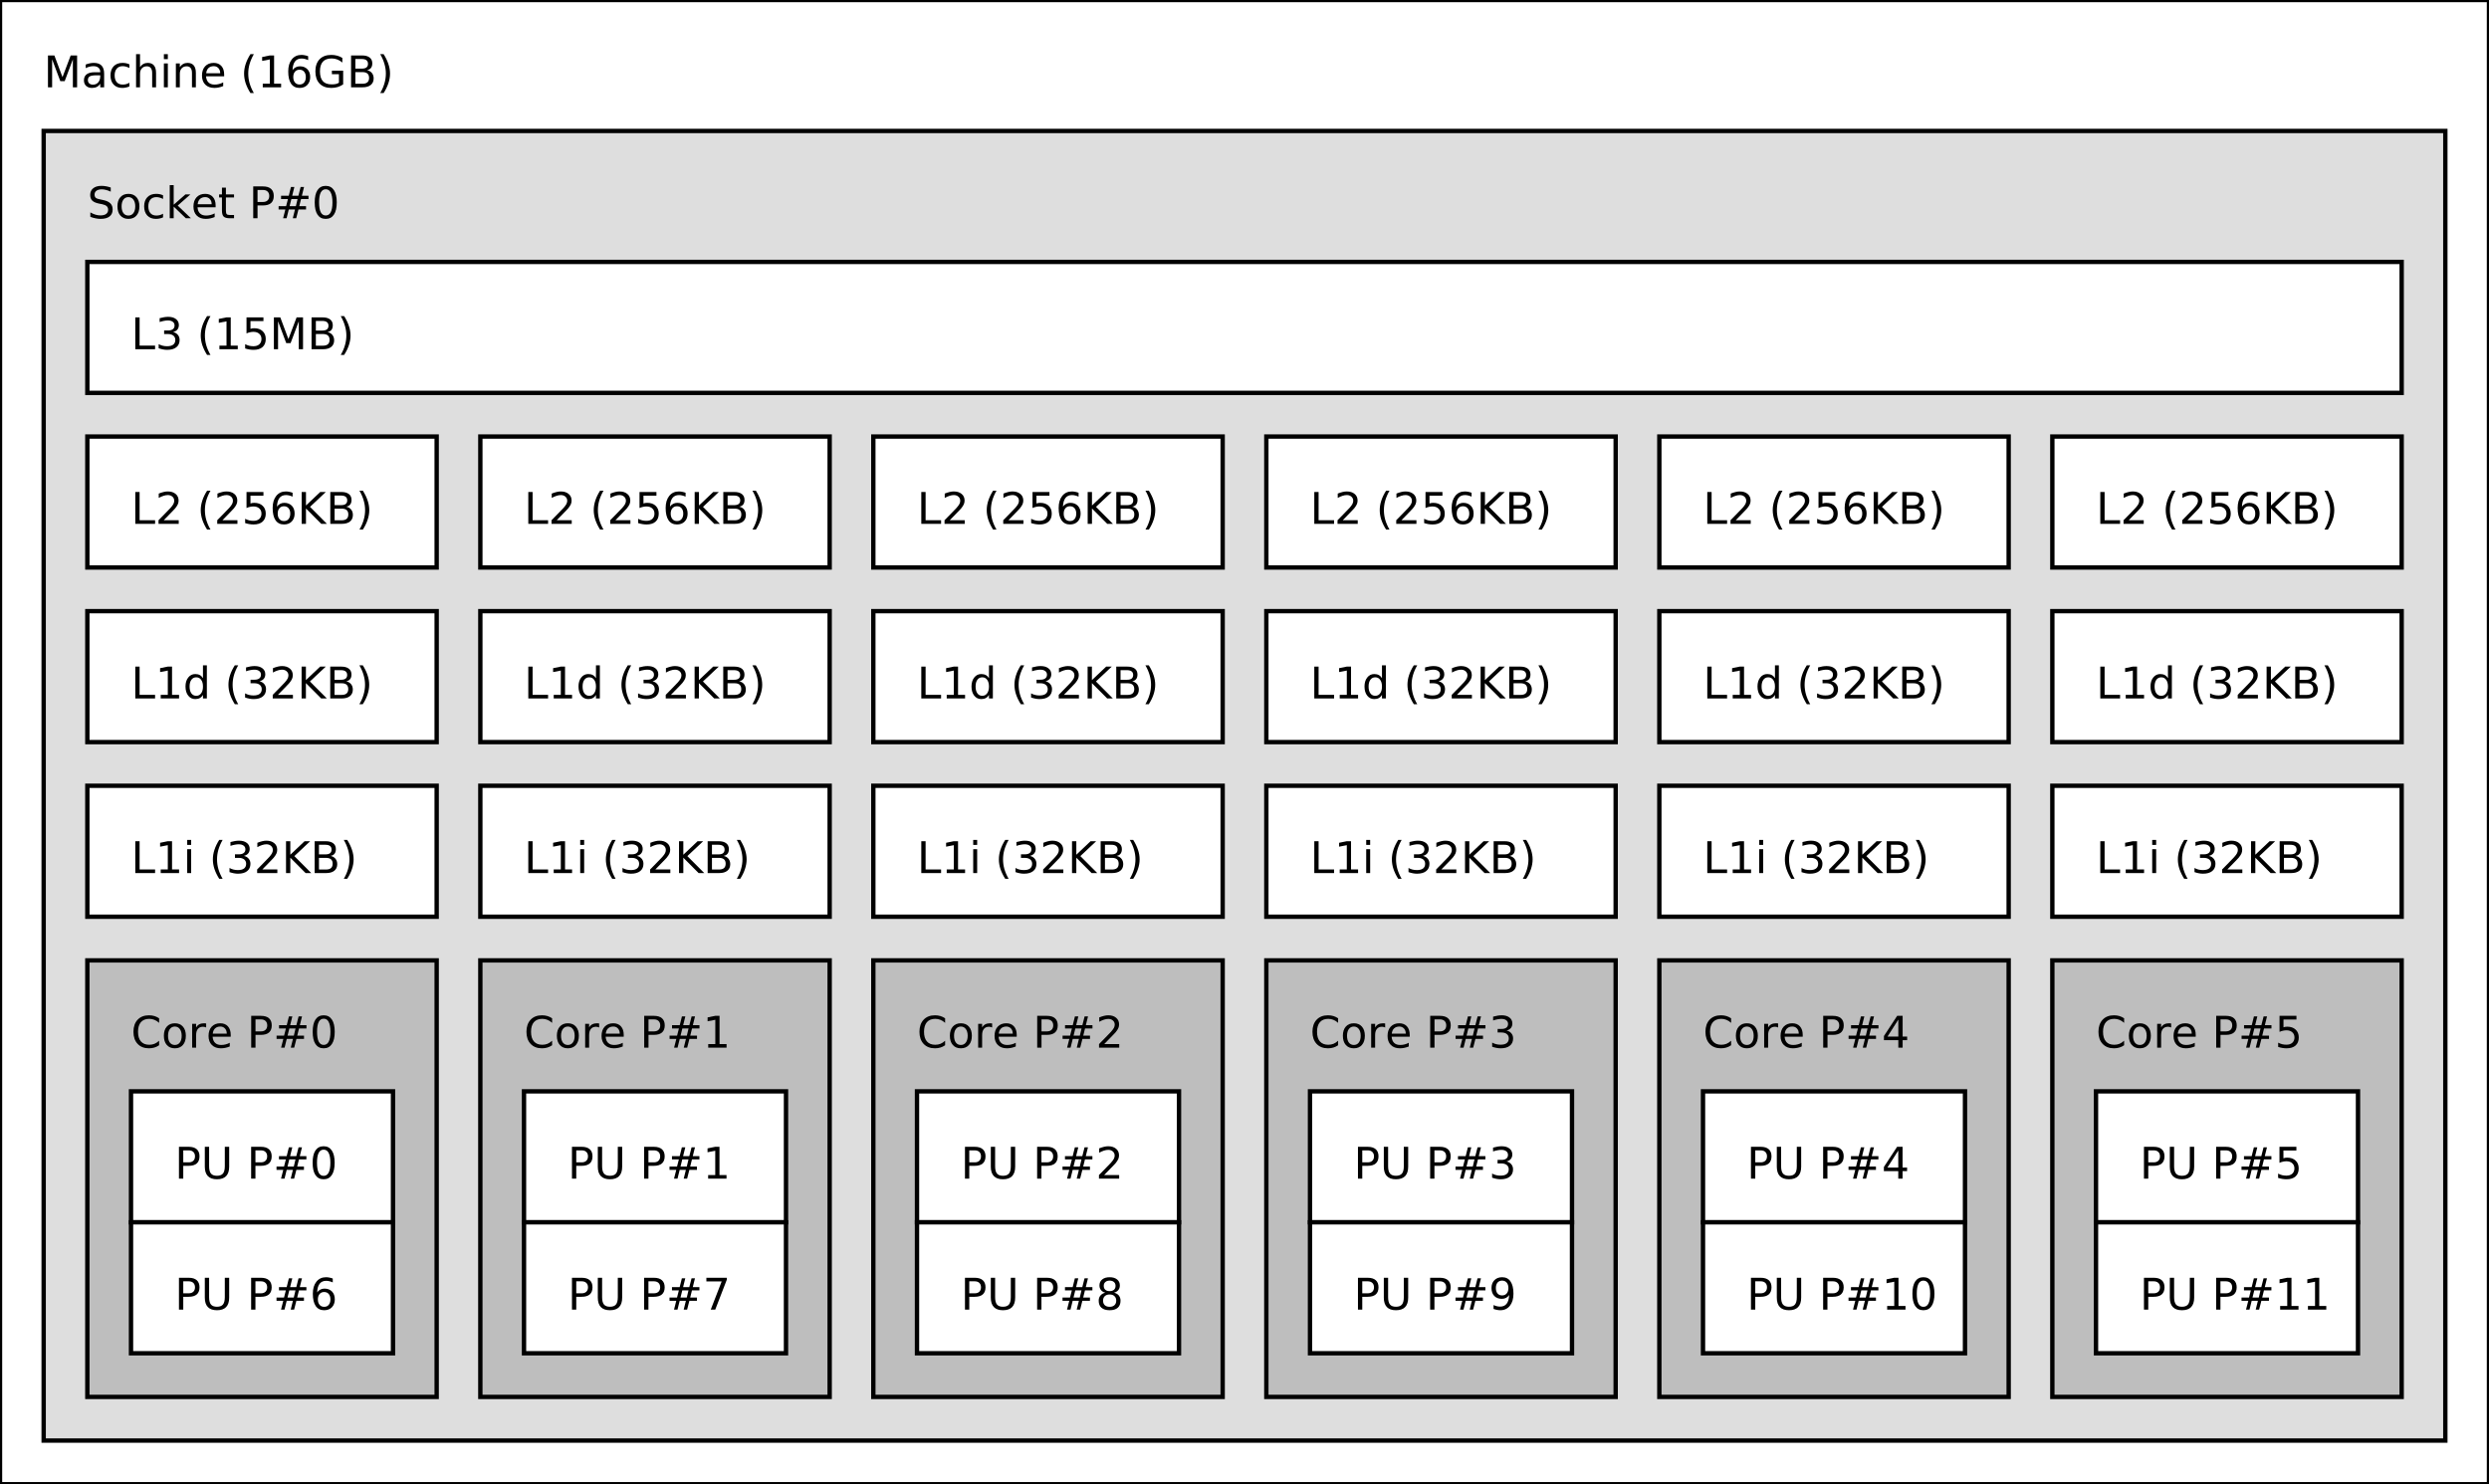 <?xml version="1.0" encoding="UTF-8"?>
<svg xmlns="http://www.w3.org/2000/svg" xmlns:xlink="http://www.w3.org/1999/xlink" width="570pt" height="340pt" viewBox="0 0 570 340" version="1.1">
<defs>
<g>
<symbol overflow="visible" id="glyph0-0">
<path style="stroke:none;" d="M 0.5 1.766 L 0.5 -7.047 L 5.5 -7.047 L 5.5 1.766 Z M 1.062 1.219 L 4.938 1.219 L 4.938 -6.484 L 1.062 -6.484 Z M 1.062 1.219 "/>
</symbol>
<symbol overflow="visible" id="glyph0-1">
<path style="stroke:none;" d="M 0.984 -7.297 L 2.453 -7.297 L 4.312 -2.328 L 6.188 -7.297 L 7.656 -7.297 L 7.656 0 L 6.688 0 L 6.688 -6.406 L 4.812 -1.406 L 3.812 -1.406 L 1.938 -6.406 L 1.938 0 L 0.984 0 Z M 0.984 -7.297 "/>
</symbol>
<symbol overflow="visible" id="glyph0-2">
<path style="stroke:none;" d="M 3.422 -2.75 C 2.703 -2.75 2.203 -2.664 1.922 -2.5 C 1.641 -2.332 1.5 -2.051 1.5 -1.656 C 1.5 -1.332 1.602 -1.078 1.812 -0.891 C 2.02 -0.703 2.305 -0.609 2.672 -0.609 C 3.172 -0.609 3.57 -0.785 3.875 -1.141 C 4.176 -1.492 4.328 -1.961 4.328 -2.547 L 4.328 -2.75 Z M 5.219 -3.125 L 5.219 0 L 4.328 0 L 4.328 -0.828 C 4.117 -0.492 3.859 -0.25 3.547 -0.094 C 3.242 0.062 2.875 0.141 2.438 0.141 C 1.875 0.141 1.426 -0.016 1.094 -0.328 C 0.758 -0.641 0.594 -1.062 0.594 -1.594 C 0.594 -2.207 0.801 -2.672 1.219 -2.984 C 1.633 -3.297 2.25 -3.453 3.062 -3.453 L 4.328 -3.453 L 4.328 -3.547 C 4.328 -3.953 4.188 -4.27 3.906 -4.5 C 3.633 -4.727 3.254 -4.844 2.766 -4.844 C 2.453 -4.844 2.145 -4.801 1.844 -4.719 C 1.551 -4.645 1.27 -4.535 1 -4.391 L 1 -5.219 C 1.332 -5.344 1.648 -5.438 1.953 -5.5 C 2.266 -5.562 2.566 -5.594 2.859 -5.594 C 3.648 -5.594 4.238 -5.391 4.625 -4.984 C 5.02 -4.578 5.219 -3.957 5.219 -3.125 Z M 5.219 -3.125 "/>
</symbol>
<symbol overflow="visible" id="glyph0-3">
<path style="stroke:none;" d="M 4.875 -5.266 L 4.875 -4.422 C 4.625 -4.555 4.367 -4.66 4.109 -4.734 C 3.859 -4.805 3.602 -4.844 3.344 -4.844 C 2.758 -4.844 2.305 -4.656 1.984 -4.281 C 1.66 -3.914 1.5 -3.398 1.5 -2.734 C 1.5 -2.066 1.66 -1.547 1.984 -1.172 C 2.305 -0.805 2.758 -0.625 3.344 -0.625 C 3.602 -0.625 3.859 -0.656 4.109 -0.719 C 4.367 -0.789 4.625 -0.898 4.875 -1.047 L 4.875 -0.203 C 4.625 -0.086 4.363 -0.004 4.094 0.047 C 3.832 0.109 3.551 0.141 3.25 0.141 C 2.414 0.141 1.754 -0.113 1.266 -0.625 C 0.785 -1.145 0.547 -1.848 0.547 -2.734 C 0.547 -3.617 0.789 -4.316 1.281 -4.828 C 1.77 -5.336 2.441 -5.594 3.297 -5.594 C 3.578 -5.594 3.848 -5.566 4.109 -5.516 C 4.367 -5.461 4.625 -5.379 4.875 -5.266 Z M 4.875 -5.266 "/>
</symbol>
<symbol overflow="visible" id="glyph0-4">
<path style="stroke:none;" d="M 5.484 -3.297 L 5.484 0 L 4.594 0 L 4.594 -3.266 C 4.594 -3.785 4.488 -4.172 4.281 -4.422 C 4.082 -4.68 3.781 -4.812 3.375 -4.812 C 2.895 -4.812 2.516 -4.656 2.234 -4.344 C 1.953 -4.039 1.812 -3.625 1.812 -3.094 L 1.812 0 L 0.906 0 L 0.906 -7.594 L 1.812 -7.594 L 1.812 -4.625 C 2.031 -4.945 2.285 -5.188 2.578 -5.344 C 2.867 -5.508 3.203 -5.594 3.578 -5.594 C 4.203 -5.594 4.676 -5.398 5 -5.016 C 5.32 -4.629 5.484 -4.055 5.484 -3.297 Z M 5.484 -3.297 "/>
</symbol>
<symbol overflow="visible" id="glyph0-5">
<path style="stroke:none;" d="M 0.938 -5.469 L 1.844 -5.469 L 1.844 0 L 0.938 0 Z M 0.938 -7.594 L 1.844 -7.594 L 1.844 -6.453 L 0.938 -6.453 Z M 0.938 -7.594 "/>
</symbol>
<symbol overflow="visible" id="glyph0-6">
<path style="stroke:none;" d="M 5.484 -3.297 L 5.484 0 L 4.594 0 L 4.594 -3.266 C 4.594 -3.785 4.488 -4.172 4.281 -4.422 C 4.082 -4.68 3.781 -4.812 3.375 -4.812 C 2.895 -4.812 2.516 -4.656 2.234 -4.344 C 1.953 -4.039 1.812 -3.625 1.812 -3.094 L 1.812 0 L 0.906 0 L 0.906 -5.469 L 1.812 -5.469 L 1.812 -4.625 C 2.031 -4.945 2.285 -5.188 2.578 -5.344 C 2.867 -5.508 3.203 -5.594 3.578 -5.594 C 4.203 -5.594 4.676 -5.398 5 -5.016 C 5.32 -4.629 5.484 -4.055 5.484 -3.297 Z M 5.484 -3.297 "/>
</symbol>
<symbol overflow="visible" id="glyph0-7">
<path style="stroke:none;" d="M 5.625 -2.953 L 5.625 -2.516 L 1.484 -2.516 C 1.523 -1.898 1.711 -1.43 2.047 -1.109 C 2.379 -0.785 2.844 -0.625 3.438 -0.625 C 3.781 -0.625 4.113 -0.664 4.438 -0.75 C 4.77 -0.832 5.094 -0.957 5.406 -1.125 L 5.406 -0.281 C 5.082 -0.145 4.75 -0.039 4.406 0.031 C 4.07 0.102 3.734 0.141 3.391 0.141 C 2.516 0.141 1.82 -0.109 1.312 -0.609 C 0.801 -1.117 0.547 -1.812 0.547 -2.688 C 0.547 -3.582 0.785 -4.289 1.266 -4.812 C 1.754 -5.332 2.41 -5.594 3.234 -5.594 C 3.973 -5.594 4.555 -5.359 4.984 -4.891 C 5.41 -4.422 5.625 -3.773 5.625 -2.953 Z M 4.719 -3.219 C 4.719 -3.707 4.582 -4.098 4.312 -4.391 C 4.039 -4.691 3.688 -4.844 3.25 -4.844 C 2.738 -4.844 2.332 -4.695 2.031 -4.406 C 1.738 -4.125 1.566 -3.727 1.516 -3.219 Z M 4.719 -3.219 "/>
</symbol>
<symbol overflow="visible" id="glyph0-8">
<path style="stroke:none;" d=""/>
</symbol>
<symbol overflow="visible" id="glyph0-9">
<path style="stroke:none;" d="M 3.094 -7.594 C 2.664 -6.844 2.344 -6.098 2.125 -5.359 C 1.914 -4.629 1.812 -3.891 1.812 -3.141 C 1.812 -2.391 1.914 -1.645 2.125 -0.906 C 2.344 -0.164 2.664 0.57 3.094 1.312 L 2.312 1.312 C 1.832 0.551 1.469 -0.195 1.219 -0.938 C 0.977 -1.676 0.859 -2.41 0.859 -3.141 C 0.859 -3.867 0.977 -4.598 1.219 -5.328 C 1.457 -6.066 1.82 -6.82 2.312 -7.594 Z M 3.094 -7.594 "/>
</symbol>
<symbol overflow="visible" id="glyph0-10">
<path style="stroke:none;" d="M 1.234 -0.828 L 2.859 -0.828 L 2.859 -6.391 L 1.094 -6.047 L 1.094 -6.938 L 2.844 -7.297 L 3.828 -7.297 L 3.828 -0.828 L 5.438 -0.828 L 5.438 0 L 1.234 0 Z M 1.234 -0.828 "/>
</symbol>
<symbol overflow="visible" id="glyph0-11">
<path style="stroke:none;" d="M 3.297 -4.031 C 2.859 -4.031 2.508 -3.879 2.25 -3.578 C 1.988 -3.273 1.859 -2.863 1.859 -2.344 C 1.859 -1.812 1.988 -1.395 2.25 -1.094 C 2.508 -0.789 2.859 -0.641 3.297 -0.641 C 3.742 -0.641 4.094 -0.789 4.344 -1.094 C 4.602 -1.395 4.734 -1.812 4.734 -2.344 C 4.734 -2.863 4.602 -3.273 4.344 -3.578 C 4.094 -3.879 3.742 -4.031 3.297 -4.031 Z M 5.266 -7.125 L 5.266 -6.234 C 5.016 -6.348 4.758 -6.438 4.5 -6.5 C 4.25 -6.562 4.004 -6.594 3.766 -6.594 C 3.109 -6.594 2.609 -6.375 2.266 -5.938 C 1.922 -5.5 1.727 -4.832 1.688 -3.938 C 1.875 -4.219 2.113 -4.43 2.406 -4.578 C 2.695 -4.734 3.016 -4.812 3.359 -4.812 C 4.086 -4.812 4.664 -4.586 5.094 -4.141 C 5.52 -3.703 5.734 -3.102 5.734 -2.344 C 5.734 -1.594 5.508 -0.988 5.062 -0.531 C 4.625 -0.082 4.035 0.141 3.297 0.141 C 2.453 0.141 1.805 -0.18 1.359 -0.828 C 0.922 -1.473 0.703 -2.41 0.703 -3.641 C 0.703 -4.785 0.973 -5.703 1.516 -6.391 C 2.066 -7.078 2.801 -7.422 3.719 -7.422 C 3.969 -7.422 4.219 -7.395 4.469 -7.344 C 4.719 -7.301 4.984 -7.227 5.266 -7.125 Z M 5.266 -7.125 "/>
</symbol>
<symbol overflow="visible" id="glyph0-12">
<path style="stroke:none;" d="M 5.953 -1.047 L 5.953 -3 L 4.344 -3 L 4.344 -3.812 L 6.922 -3.812 L 6.922 -0.672 C 6.547 -0.41 6.129 -0.207 5.672 -0.062 C 5.211 0.07 4.723 0.141 4.203 0.141 C 3.055 0.141 2.16 -0.191 1.516 -0.859 C 0.879 -1.523 0.562 -2.453 0.562 -3.641 C 0.562 -4.828 0.879 -5.754 1.516 -6.422 C 2.16 -7.086 3.055 -7.422 4.203 -7.422 C 4.672 -7.422 5.117 -7.363 5.547 -7.25 C 5.984 -7.133 6.379 -6.961 6.734 -6.734 L 6.734 -5.672 C 6.367 -5.984 5.984 -6.219 5.578 -6.375 C 5.172 -6.531 4.738 -6.609 4.281 -6.609 C 3.383 -6.609 2.711 -6.359 2.266 -5.859 C 1.828 -5.367 1.609 -4.629 1.609 -3.641 C 1.609 -2.648 1.828 -1.906 2.266 -1.406 C 2.711 -0.914 3.383 -0.672 4.281 -0.672 C 4.633 -0.672 4.945 -0.695 5.219 -0.75 C 5.488 -0.812 5.734 -0.91 5.953 -1.047 Z M 5.953 -1.047 "/>
</symbol>
<symbol overflow="visible" id="glyph0-13">
<path style="stroke:none;" d="M 1.969 -3.484 L 1.969 -0.812 L 3.547 -0.812 C 4.078 -0.812 4.469 -0.922 4.719 -1.141 C 4.977 -1.359 5.109 -1.695 5.109 -2.156 C 5.109 -2.602 4.977 -2.938 4.719 -3.156 C 4.469 -3.375 4.078 -3.484 3.547 -3.484 Z M 1.969 -6.484 L 1.969 -4.281 L 3.422 -4.281 C 3.91 -4.281 4.27 -4.367 4.5 -4.547 C 4.738 -4.734 4.859 -5.008 4.859 -5.375 C 4.859 -5.75 4.738 -6.023 4.5 -6.203 C 4.27 -6.391 3.91 -6.484 3.422 -6.484 Z M 0.984 -7.297 L 3.5 -7.297 C 4.25 -7.297 4.828 -7.141 5.234 -6.828 C 5.641 -6.516 5.844 -6.066 5.844 -5.484 C 5.844 -5.035 5.738 -4.68 5.531 -4.422 C 5.32 -4.16 5.02 -4 4.625 -3.938 C 5.102 -3.832 5.477 -3.613 5.75 -3.281 C 6.02 -2.945 6.156 -2.535 6.156 -2.047 C 6.156 -1.391 5.93 -0.883 5.484 -0.531 C 5.047 -0.176 4.414 0 3.594 0 L 0.984 0 Z M 0.984 -7.297 "/>
</symbol>
<symbol overflow="visible" id="glyph0-14">
<path style="stroke:none;" d="M 0.797 -7.594 L 1.578 -7.594 C 2.066 -6.82 2.43 -6.066 2.672 -5.328 C 2.922 -4.598 3.047 -3.867 3.047 -3.141 C 3.047 -2.41 2.922 -1.676 2.672 -0.938 C 2.43 -0.195 2.066 0.551 1.578 1.312 L 0.797 1.312 C 1.234 0.57 1.555 -0.164 1.766 -0.906 C 1.984 -1.645 2.094 -2.391 2.094 -3.141 C 2.094 -3.891 1.984 -4.629 1.766 -5.359 C 1.555 -6.098 1.234 -6.844 0.797 -7.594 Z M 0.797 -7.594 "/>
</symbol>
<symbol overflow="visible" id="glyph0-15">
<path style="stroke:none;" d="M 5.359 -7.047 L 5.359 -6.094 C 4.984 -6.27 4.629 -6.398 4.297 -6.484 C 3.961 -6.578 3.641 -6.625 3.328 -6.625 C 2.797 -6.625 2.383 -6.52 2.094 -6.312 C 1.801 -6.102 1.656 -5.805 1.656 -5.422 C 1.656 -5.098 1.75 -4.852 1.938 -4.688 C 2.133 -4.52 2.504 -4.391 3.047 -4.297 L 3.641 -4.172 C 4.367 -4.023 4.91 -3.773 5.266 -3.422 C 5.617 -3.078 5.797 -2.609 5.797 -2.016 C 5.797 -1.305 5.555 -0.77 5.078 -0.406 C 4.609 -0.039 3.914 0.141 3 0.141 C 2.656 0.141 2.285 0.098 1.891 0.016 C 1.504 -0.055 1.102 -0.172 0.688 -0.328 L 0.688 -1.344 C 1.094 -1.113 1.484 -0.941 1.859 -0.828 C 2.242 -0.711 2.625 -0.656 3 -0.656 C 3.562 -0.656 3.992 -0.766 4.297 -0.984 C 4.609 -1.211 4.766 -1.531 4.766 -1.938 C 4.766 -2.289 4.656 -2.566 4.438 -2.766 C 4.219 -2.973 3.852 -3.129 3.344 -3.234 L 2.75 -3.344 C 2.008 -3.488 1.473 -3.719 1.141 -4.031 C 0.816 -4.344 0.656 -4.781 0.656 -5.344 C 0.656 -5.988 0.879 -6.492 1.328 -6.859 C 1.785 -7.234 2.414 -7.422 3.219 -7.422 C 3.562 -7.422 3.91 -7.391 4.266 -7.328 C 4.617 -7.266 4.984 -7.172 5.359 -7.047 Z M 5.359 -7.047 "/>
</symbol>
<symbol overflow="visible" id="glyph0-16">
<path style="stroke:none;" d="M 3.062 -4.844 C 2.582 -4.844 2.203 -4.656 1.922 -4.281 C 1.641 -3.906 1.5 -3.391 1.5 -2.734 C 1.5 -2.078 1.633 -1.562 1.906 -1.188 C 2.188 -0.812 2.57 -0.625 3.062 -0.625 C 3.539 -0.625 3.922 -0.812 4.203 -1.188 C 4.484 -1.562 4.625 -2.078 4.625 -2.734 C 4.625 -3.379 4.484 -3.891 4.203 -4.266 C 3.922 -4.648 3.539 -4.844 3.062 -4.844 Z M 3.062 -5.594 C 3.844 -5.594 4.457 -5.336 4.906 -4.828 C 5.352 -4.328 5.578 -3.629 5.578 -2.734 C 5.578 -1.836 5.352 -1.133 4.906 -0.625 C 4.457 -0.113 3.844 0.141 3.062 0.141 C 2.281 0.141 1.664 -0.113 1.219 -0.625 C 0.77 -1.133 0.547 -1.836 0.547 -2.734 C 0.547 -3.629 0.77 -4.328 1.219 -4.828 C 1.664 -5.336 2.281 -5.594 3.062 -5.594 Z M 3.062 -5.594 "/>
</symbol>
<symbol overflow="visible" id="glyph0-17">
<path style="stroke:none;" d="M 0.906 -7.594 L 1.812 -7.594 L 1.812 -3.109 L 4.5 -5.469 L 5.641 -5.469 L 2.734 -2.906 L 5.766 0 L 4.594 0 L 1.812 -2.672 L 1.812 0 L 0.906 0 Z M 0.906 -7.594 "/>
</symbol>
<symbol overflow="visible" id="glyph0-18">
<path style="stroke:none;" d="M 1.828 -7.016 L 1.828 -5.469 L 3.688 -5.469 L 3.688 -4.766 L 1.828 -4.766 L 1.828 -1.797 C 1.828 -1.359 1.891 -1.07 2.016 -0.938 C 2.141 -0.812 2.391 -0.75 2.766 -0.75 L 3.688 -0.75 L 3.688 0 L 2.766 0 C 2.066 0 1.582 -0.129 1.312 -0.391 C 1.051 -0.648 0.922 -1.117 0.922 -1.797 L 0.922 -4.766 L 0.266 -4.766 L 0.266 -5.469 L 0.922 -5.469 L 0.922 -7.016 Z M 1.828 -7.016 "/>
</symbol>
<symbol overflow="visible" id="glyph0-19">
<path style="stroke:none;" d="M 1.969 -6.484 L 1.969 -3.734 L 3.203 -3.734 C 3.66 -3.734 4.016 -3.852 4.266 -4.094 C 4.523 -4.332 4.656 -4.672 4.656 -5.109 C 4.656 -5.547 4.523 -5.883 4.266 -6.125 C 4.016 -6.363 3.66 -6.484 3.203 -6.484 Z M 0.984 -7.297 L 3.203 -7.297 C 4.023 -7.297 4.645 -7.109 5.062 -6.734 C 5.477 -6.367 5.688 -5.828 5.688 -5.109 C 5.688 -4.391 5.477 -3.848 5.062 -3.484 C 4.645 -3.117 4.023 -2.938 3.203 -2.938 L 1.969 -2.938 L 1.969 0 L 0.984 0 Z M 0.984 -7.297 "/>
</symbol>
<symbol overflow="visible" id="glyph0-20">
<path style="stroke:none;" d="M 5.109 -4.406 L 3.688 -4.406 L 3.281 -2.766 L 4.719 -2.766 Z M 4.375 -7.172 L 3.875 -5.156 L 5.297 -5.156 L 5.812 -7.172 L 6.594 -7.172 L 6.094 -5.156 L 7.609 -5.156 L 7.609 -4.406 L 5.906 -4.406 L 5.5 -2.766 L 7.047 -2.766 L 7.047 -2.016 L 5.312 -2.016 L 4.797 0 L 4.016 0 L 4.516 -2.016 L 3.094 -2.016 L 2.594 0 L 1.797 0 L 2.312 -2.016 L 0.766 -2.016 L 0.766 -2.766 L 2.484 -2.766 L 2.906 -4.406 L 1.328 -4.406 L 1.328 -5.156 L 3.094 -5.156 L 3.594 -7.172 Z M 4.375 -7.172 "/>
</symbol>
<symbol overflow="visible" id="glyph0-21">
<path style="stroke:none;" d="M 3.172 -6.641 C 2.672 -6.641 2.289 -6.391 2.031 -5.891 C 1.781 -5.391 1.656 -4.641 1.656 -3.641 C 1.656 -2.641 1.781 -1.891 2.031 -1.391 C 2.289 -0.891 2.672 -0.641 3.172 -0.641 C 3.691 -0.641 4.078 -0.891 4.328 -1.391 C 4.586 -1.891 4.719 -2.641 4.719 -3.641 C 4.719 -4.641 4.586 -5.391 4.328 -5.891 C 4.078 -6.391 3.691 -6.641 3.172 -6.641 Z M 3.172 -7.422 C 3.992 -7.422 4.617 -7.098 5.047 -6.453 C 5.484 -5.805 5.703 -4.867 5.703 -3.641 C 5.703 -2.41 5.484 -1.473 5.047 -0.828 C 4.617 -0.18 3.992 0.141 3.172 0.141 C 2.359 0.141 1.734 -0.18 1.297 -0.828 C 0.867 -1.473 0.656 -2.41 0.656 -3.641 C 0.656 -4.867 0.867 -5.805 1.297 -6.453 C 1.734 -7.098 2.359 -7.422 3.172 -7.422 Z M 3.172 -7.422 "/>
</symbol>
<symbol overflow="visible" id="glyph0-22">
<path style="stroke:none;" d="M 0.984 -7.297 L 1.969 -7.297 L 1.969 -0.828 L 5.516 -0.828 L 5.516 0 L 0.984 0 Z M 0.984 -7.297 "/>
</symbol>
<symbol overflow="visible" id="glyph0-23">
<path style="stroke:none;" d="M 4.062 -3.938 C 4.531 -3.832 4.895 -3.617 5.156 -3.297 C 5.426 -2.984 5.562 -2.594 5.562 -2.125 C 5.562 -1.406 5.312 -0.848 4.812 -0.453 C 4.32 -0.055 3.617 0.141 2.703 0.141 C 2.398 0.141 2.086 0.109 1.766 0.047 C 1.441 -0.016 1.109 -0.102 0.766 -0.219 L 0.766 -1.172 C 1.035 -1.016 1.332 -0.895 1.656 -0.812 C 1.988 -0.727 2.332 -0.688 2.688 -0.688 C 3.301 -0.688 3.77 -0.805 4.094 -1.047 C 4.414 -1.297 4.578 -1.656 4.578 -2.125 C 4.578 -2.551 4.426 -2.883 4.125 -3.125 C 3.82 -3.363 3.406 -3.484 2.875 -3.484 L 2.016 -3.484 L 2.016 -4.297 L 2.906 -4.297 C 3.395 -4.297 3.766 -4.395 4.016 -4.594 C 4.273 -4.789 4.406 -5.07 4.406 -5.438 C 4.406 -5.801 4.27 -6.082 4 -6.281 C 3.738 -6.488 3.363 -6.594 2.875 -6.594 C 2.602 -6.594 2.312 -6.562 2 -6.5 C 1.688 -6.445 1.348 -6.359 0.984 -6.234 L 0.984 -7.109 C 1.359 -7.211 1.707 -7.289 2.031 -7.344 C 2.363 -7.395 2.672 -7.422 2.953 -7.422 C 3.703 -7.422 4.297 -7.25 4.734 -6.906 C 5.172 -6.57 5.391 -6.113 5.391 -5.531 C 5.391 -5.125 5.273 -4.781 5.047 -4.5 C 4.816 -4.227 4.488 -4.039 4.062 -3.938 Z M 4.062 -3.938 "/>
</symbol>
<symbol overflow="visible" id="glyph0-24">
<path style="stroke:none;" d="M 1.078 -7.297 L 4.953 -7.297 L 4.953 -6.453 L 1.984 -6.453 L 1.984 -4.672 C 2.129 -4.723 2.27 -4.758 2.406 -4.781 C 2.551 -4.801 2.695 -4.812 2.844 -4.812 C 3.656 -4.812 4.297 -4.586 4.766 -4.141 C 5.242 -3.703 5.484 -3.102 5.484 -2.344 C 5.484 -1.551 5.238 -0.938 4.75 -0.5 C 4.27 -0.07 3.582 0.141 2.688 0.141 C 2.383 0.141 2.07 0.113 1.75 0.062 C 1.438 0.008 1.109 -0.066 0.766 -0.172 L 0.766 -1.156 C 1.066 -1 1.375 -0.879 1.688 -0.797 C 2 -0.723 2.328 -0.688 2.672 -0.688 C 3.234 -0.688 3.676 -0.832 4 -1.125 C 4.332 -1.426 4.5 -1.832 4.5 -2.344 C 4.5 -2.844 4.332 -3.238 4 -3.531 C 3.676 -3.832 3.234 -3.984 2.672 -3.984 C 2.41 -3.984 2.145 -3.953 1.875 -3.891 C 1.613 -3.836 1.348 -3.75 1.078 -3.625 Z M 1.078 -7.297 "/>
</symbol>
<symbol overflow="visible" id="glyph0-25">
<path style="stroke:none;" d="M 1.922 -0.828 L 5.359 -0.828 L 5.359 0 L 0.734 0 L 0.734 -0.828 C 1.109 -1.211 1.617 -1.734 2.266 -2.391 C 2.91 -3.047 3.316 -3.469 3.484 -3.656 C 3.797 -4.008 4.016 -4.305 4.141 -4.547 C 4.266 -4.797 4.328 -5.039 4.328 -5.281 C 4.328 -5.664 4.191 -5.977 3.922 -6.219 C 3.648 -6.469 3.297 -6.594 2.859 -6.594 C 2.547 -6.594 2.219 -6.535 1.875 -6.422 C 1.539 -6.316 1.176 -6.156 0.781 -5.938 L 0.781 -6.938 C 1.176 -7.094 1.547 -7.211 1.891 -7.297 C 2.234 -7.379 2.551 -7.422 2.844 -7.422 C 3.594 -7.422 4.191 -7.234 4.641 -6.859 C 5.098 -6.484 5.328 -5.977 5.328 -5.344 C 5.328 -5.039 5.27 -4.754 5.156 -4.484 C 5.039 -4.223 4.836 -3.91 4.547 -3.547 C 4.461 -3.453 4.203 -3.176 3.766 -2.719 C 3.328 -2.27 2.711 -1.641 1.922 -0.828 Z M 1.922 -0.828 "/>
</symbol>
<symbol overflow="visible" id="glyph0-26">
<path style="stroke:none;" d="M 0.984 -7.297 L 1.969 -7.297 L 1.969 -4.203 L 5.234 -7.297 L 6.516 -7.297 L 2.891 -3.891 L 6.766 0 L 5.469 0 L 1.969 -3.516 L 1.969 0 L 0.984 0 Z M 0.984 -7.297 "/>
</symbol>
<symbol overflow="visible" id="glyph0-27">
<path style="stroke:none;" d="M 4.547 -4.641 L 4.547 -7.594 L 5.438 -7.594 L 5.438 0 L 4.547 0 L 4.547 -0.828 C 4.359 -0.492 4.117 -0.25 3.828 -0.094 C 3.535 0.062 3.188 0.141 2.781 0.141 C 2.125 0.141 1.586 -0.117 1.172 -0.641 C 0.754 -1.172 0.547 -1.867 0.547 -2.734 C 0.547 -3.586 0.754 -4.273 1.172 -4.797 C 1.586 -5.328 2.125 -5.594 2.781 -5.594 C 3.188 -5.594 3.535 -5.516 3.828 -5.359 C 4.117 -5.203 4.359 -4.961 4.547 -4.641 Z M 1.484 -2.734 C 1.484 -2.066 1.617 -1.547 1.891 -1.172 C 2.16 -0.797 2.535 -0.609 3.016 -0.609 C 3.484 -0.609 3.852 -0.797 4.125 -1.172 C 4.406 -1.547 4.547 -2.066 4.547 -2.734 C 4.547 -3.391 4.406 -3.906 4.125 -4.281 C 3.852 -4.656 3.484 -4.844 3.016 -4.844 C 2.535 -4.844 2.16 -4.656 1.891 -4.281 C 1.617 -3.906 1.484 -3.391 1.484 -2.734 Z M 1.484 -2.734 "/>
</symbol>
<symbol overflow="visible" id="glyph0-28">
<path style="stroke:none;" d="M 6.438 -6.734 L 6.438 -5.688 C 6.102 -6 5.75 -6.227 5.375 -6.375 C 5 -6.531 4.602 -6.609 4.188 -6.609 C 3.352 -6.609 2.711 -6.352 2.266 -5.844 C 1.828 -5.332 1.609 -4.598 1.609 -3.641 C 1.609 -2.68 1.828 -1.945 2.266 -1.438 C 2.711 -0.926 3.352 -0.672 4.188 -0.672 C 4.602 -0.672 5 -0.742 5.375 -0.891 C 5.75 -1.047 6.102 -1.281 6.438 -1.594 L 6.438 -0.562 C 6.094 -0.32 5.727 -0.145 5.344 -0.031 C 4.957 0.082 4.551 0.141 4.125 0.141 C 3.02 0.141 2.148 -0.195 1.516 -0.875 C 0.879 -1.551 0.562 -2.473 0.562 -3.641 C 0.562 -4.805 0.879 -5.727 1.516 -6.406 C 2.148 -7.082 3.02 -7.422 4.125 -7.422 C 4.562 -7.422 4.973 -7.363 5.359 -7.25 C 5.742 -7.133 6.102 -6.961 6.438 -6.734 Z M 6.438 -6.734 "/>
</symbol>
<symbol overflow="visible" id="glyph0-29">
<path style="stroke:none;" d="M 4.109 -4.625 C 4.004 -4.688 3.895 -4.727 3.781 -4.75 C 3.664 -4.781 3.535 -4.797 3.391 -4.797 C 2.879 -4.797 2.488 -4.629 2.219 -4.297 C 1.945 -3.973 1.812 -3.5 1.812 -2.875 L 1.812 0 L 0.906 0 L 0.906 -5.469 L 1.812 -5.469 L 1.812 -4.625 C 2 -4.957 2.242 -5.203 2.547 -5.359 C 2.848 -5.516 3.219 -5.594 3.656 -5.594 C 3.719 -5.594 3.785 -5.586 3.859 -5.578 C 3.93 -5.578 4.016 -5.566 4.109 -5.547 Z M 4.109 -4.625 "/>
</symbol>
<symbol overflow="visible" id="glyph0-30">
<path style="stroke:none;" d="M 0.875 -7.297 L 1.859 -7.297 L 1.859 -2.859 C 1.859 -2.078 2 -1.516 2.281 -1.172 C 2.562 -0.828 3.02 -0.656 3.656 -0.656 C 4.289 -0.656 4.75 -0.828 5.031 -1.172 C 5.312 -1.516 5.453 -2.078 5.453 -2.859 L 5.453 -7.297 L 6.453 -7.297 L 6.453 -2.734 C 6.453 -1.785 6.219 -1.066 5.75 -0.578 C 5.281 -0.098 4.582 0.141 3.656 0.141 C 2.738 0.141 2.047 -0.098 1.578 -0.578 C 1.109 -1.066 0.875 -1.785 0.875 -2.734 Z M 0.875 -7.297 "/>
</symbol>
<symbol overflow="visible" id="glyph0-31">
<path style="stroke:none;" d="M 0.828 -7.297 L 5.516 -7.297 L 5.516 -6.875 L 2.859 0 L 1.828 0 L 4.328 -6.453 L 0.828 -6.453 Z M 0.828 -7.297 "/>
</symbol>
<symbol overflow="visible" id="glyph0-32">
<path style="stroke:none;" d="M 3.172 -3.469 C 2.703 -3.469 2.332 -3.336 2.062 -3.078 C 1.801 -2.828 1.672 -2.484 1.672 -2.047 C 1.672 -1.609 1.801 -1.266 2.062 -1.016 C 2.332 -0.766 2.703 -0.641 3.172 -0.641 C 3.641 -0.641 4.008 -0.766 4.281 -1.016 C 4.551 -1.266 4.688 -1.609 4.688 -2.047 C 4.688 -2.484 4.551 -2.828 4.281 -3.078 C 4.02 -3.336 3.648 -3.469 3.172 -3.469 Z M 2.188 -3.875 C 1.77 -3.977 1.441 -4.176 1.203 -4.469 C 0.961 -4.758 0.844 -5.113 0.844 -5.531 C 0.844 -6.113 1.051 -6.57 1.469 -6.906 C 1.883 -7.25 2.453 -7.422 3.172 -7.422 C 3.898 -7.422 4.473 -7.25 4.891 -6.906 C 5.305 -6.57 5.516 -6.113 5.516 -5.531 C 5.516 -5.113 5.395 -4.758 5.156 -4.469 C 4.914 -4.176 4.586 -3.977 4.172 -3.875 C 4.648 -3.77 5.02 -3.555 5.281 -3.234 C 5.539 -2.91 5.672 -2.516 5.672 -2.047 C 5.672 -1.336 5.457 -0.797 5.031 -0.422 C 4.602 -0.047 3.984 0.141 3.172 0.141 C 2.367 0.141 1.75 -0.047 1.312 -0.422 C 0.883 -0.797 0.672 -1.336 0.672 -2.047 C 0.672 -2.516 0.805 -2.91 1.078 -3.234 C 1.348 -3.555 1.719 -3.77 2.188 -3.875 Z M 1.828 -5.438 C 1.828 -5.062 1.945 -4.766 2.188 -4.547 C 2.426 -4.336 2.754 -4.234 3.172 -4.234 C 3.598 -4.234 3.93 -4.336 4.172 -4.547 C 4.41 -4.766 4.531 -5.062 4.531 -5.438 C 4.531 -5.812 4.41 -6.102 4.172 -6.312 C 3.93 -6.531 3.598 -6.641 3.172 -6.641 C 2.754 -6.641 2.426 -6.531 2.188 -6.312 C 1.945 -6.102 1.828 -5.812 1.828 -5.438 Z M 1.828 -5.438 "/>
</symbol>
<symbol overflow="visible" id="glyph0-33">
<path style="stroke:none;" d="M 1.094 -0.156 L 1.094 -1.047 C 1.344 -0.93 1.594 -0.844 1.844 -0.781 C 2.102 -0.719 2.352 -0.688 2.594 -0.688 C 3.25 -0.688 3.75 -0.906 4.094 -1.344 C 4.438 -1.781 4.629 -2.445 4.672 -3.344 C 4.484 -3.062 4.242 -2.844 3.953 -2.688 C 3.672 -2.539 3.352 -2.469 3 -2.469 C 2.27 -2.469 1.691 -2.688 1.266 -3.125 C 0.836 -3.57 0.625 -4.176 0.625 -4.938 C 0.625 -5.688 0.844 -6.285 1.281 -6.734 C 1.727 -7.191 2.32 -7.422 3.062 -7.422 C 3.906 -7.422 4.547 -7.098 4.984 -6.453 C 5.43 -5.805 5.656 -4.867 5.656 -3.641 C 5.656 -2.492 5.383 -1.578 4.844 -0.891 C 4.301 -0.203 3.566 0.141 2.641 0.141 C 2.391 0.141 2.141 0.113 1.891 0.062 C 1.641 0.02 1.375 -0.051 1.094 -0.156 Z M 3.062 -3.25 C 3.5 -3.25 3.848 -3.398 4.109 -3.703 C 4.367 -4.004 4.5 -4.414 4.5 -4.938 C 4.5 -5.469 4.367 -5.883 4.109 -6.188 C 3.848 -6.488 3.5 -6.641 3.062 -6.641 C 2.613 -6.641 2.258 -6.488 2 -6.188 C 1.75 -5.883 1.625 -5.469 1.625 -4.938 C 1.625 -4.414 1.75 -4.004 2 -3.703 C 2.258 -3.398 2.613 -3.25 3.062 -3.25 Z M 3.062 -3.25 "/>
</symbol>
<symbol overflow="visible" id="glyph0-34">
<path style="stroke:none;" d="M 3.781 -6.438 L 1.297 -2.547 L 3.781 -2.547 Z M 3.516 -7.297 L 4.766 -7.297 L 4.766 -2.547 L 5.797 -2.547 L 5.797 -1.719 L 4.766 -1.719 L 4.766 0 L 3.781 0 L 3.781 -1.719 L 0.484 -1.719 L 0.484 -2.672 Z M 3.516 -7.297 "/>
</symbol>
</g>
</defs>
<g id="surface1">
<rect x="0" y="0" width="570" height="340" style="fill:rgb(100%,100%,100%);fill-opacity:1;stroke:none;"/>
<path style="fill:none;stroke-width:1;stroke-linecap:butt;stroke-linejoin:miter;stroke:rgb(0%,0%,0%);stroke-opacity:1;stroke-miterlimit:10;" d="M 0 0 L 570 0 L 570 340 L 0 340 Z M 0 0 "/>
<g style="fill:rgb(0%,0%,0%);fill-opacity:1;">
  <use xlink:href="#glyph0-1" x="10" y="20"/>
  <use xlink:href="#glyph0-2" x="18.628" y="20"/>
  <use xlink:href="#glyph0-3" x="24.756" y="20"/>
  <use xlink:href="#glyph0-4" x="30.254" y="20"/>
  <use xlink:href="#glyph0-5" x="36.592" y="20"/>
  <use xlink:href="#glyph0-6" x="39.37" y="20"/>
  <use xlink:href="#glyph0-7" x="45.708" y="20"/>
  <use xlink:href="#glyph0-8" x="51.86" y="20"/>
  <use xlink:href="#glyph0-9" x="55.039" y="20"/>
  <use xlink:href="#glyph0-10" x="58.94" y="20"/>
  <use xlink:href="#glyph0-11" x="65.303" y="20"/>
  <use xlink:href="#glyph0-12" x="71.665" y="20"/>
  <use xlink:href="#glyph0-13" x="79.414" y="20"/>
  <use xlink:href="#glyph0-14" x="86.274" y="20"/>
</g>
<path style="fill-rule:nonzero;fill:rgb(87.059%,87.059%,87.059%);fill-opacity:1;stroke-width:1;stroke-linecap:butt;stroke-linejoin:miter;stroke:rgb(0%,0%,0%);stroke-opacity:1;stroke-miterlimit:10;" d="M 10 30 L 560 30 L 560 330 L 10 330 Z M 10 30 "/>
<g style="fill:rgb(0%,0%,0%);fill-opacity:1;">
  <use xlink:href="#glyph0-15" x="20" y="50"/>
  <use xlink:href="#glyph0-16" x="26.348" y="50"/>
  <use xlink:href="#glyph0-3" x="32.466" y="50"/>
  <use xlink:href="#glyph0-17" x="37.964" y="50"/>
  <use xlink:href="#glyph0-7" x="43.755" y="50"/>
  <use xlink:href="#glyph0-18" x="49.907" y="50"/>
  <use xlink:href="#glyph0-8" x="53.828" y="50"/>
  <use xlink:href="#glyph0-19" x="57.007" y="50"/>
  <use xlink:href="#glyph0-20" x="63.037" y="50"/>
  <use xlink:href="#glyph0-21" x="71.416" y="50"/>
</g>
<path style="fill-rule:nonzero;fill:rgb(100%,100%,100%);fill-opacity:1;stroke-width:1;stroke-linecap:butt;stroke-linejoin:miter;stroke:rgb(0%,0%,0%);stroke-opacity:1;stroke-miterlimit:10;" d="M 20 60 L 550 60 L 550 90 L 20 90 Z M 20 60 "/>
<g style="fill:rgb(0%,0%,0%);fill-opacity:1;">
  <use xlink:href="#glyph0-22" x="30" y="80"/>
  <use xlink:href="#glyph0-23" x="35.571" y="80"/>
  <use xlink:href="#glyph0-8" x="41.934" y="80"/>
  <use xlink:href="#glyph0-9" x="45.112" y="80"/>
  <use xlink:href="#glyph0-10" x="49.014" y="80"/>
  <use xlink:href="#glyph0-24" x="55.376" y="80"/>
  <use xlink:href="#glyph0-1" x="61.738" y="80"/>
  <use xlink:href="#glyph0-13" x="70.366" y="80"/>
  <use xlink:href="#glyph0-14" x="77.227" y="80"/>
</g>
<path style="fill-rule:nonzero;fill:rgb(100%,100%,100%);fill-opacity:1;stroke-width:1;stroke-linecap:butt;stroke-linejoin:miter;stroke:rgb(0%,0%,0%);stroke-opacity:1;stroke-miterlimit:10;" d="M 20 100 L 100 100 L 100 130 L 20 130 Z M 20 100 "/>
<g style="fill:rgb(0%,0%,0%);fill-opacity:1;">
  <use xlink:href="#glyph0-22" x="30" y="120"/>
  <use xlink:href="#glyph0-25" x="35.571" y="120"/>
  <use xlink:href="#glyph0-8" x="41.934" y="120"/>
  <use xlink:href="#glyph0-9" x="45.112" y="120"/>
  <use xlink:href="#glyph0-25" x="49.014" y="120"/>
  <use xlink:href="#glyph0-24" x="55.376" y="120"/>
  <use xlink:href="#glyph0-11" x="61.738" y="120"/>
  <use xlink:href="#glyph0-26" x="68.101" y="120"/>
  <use xlink:href="#glyph0-13" x="74.658" y="120"/>
  <use xlink:href="#glyph0-14" x="81.519" y="120"/>
</g>
<path style="fill-rule:nonzero;fill:rgb(100%,100%,100%);fill-opacity:1;stroke-width:1;stroke-linecap:butt;stroke-linejoin:miter;stroke:rgb(0%,0%,0%);stroke-opacity:1;stroke-miterlimit:10;" d="M 20 140 L 100 140 L 100 170 L 20 170 Z M 20 140 "/>
<g style="fill:rgb(0%,0%,0%);fill-opacity:1;">
  <use xlink:href="#glyph0-22" x="30" y="160"/>
  <use xlink:href="#glyph0-10" x="35.571" y="160"/>
  <use xlink:href="#glyph0-27" x="41.934" y="160"/>
  <use xlink:href="#glyph0-8" x="48.281" y="160"/>
  <use xlink:href="#glyph0-9" x="51.46" y="160"/>
  <use xlink:href="#glyph0-23" x="55.361" y="160"/>
  <use xlink:href="#glyph0-25" x="61.724" y="160"/>
  <use xlink:href="#glyph0-26" x="68.086" y="160"/>
  <use xlink:href="#glyph0-13" x="74.644" y="160"/>
  <use xlink:href="#glyph0-14" x="81.504" y="160"/>
</g>
<path style="fill-rule:nonzero;fill:rgb(100%,100%,100%);fill-opacity:1;stroke-width:1;stroke-linecap:butt;stroke-linejoin:miter;stroke:rgb(0%,0%,0%);stroke-opacity:1;stroke-miterlimit:10;" d="M 20 180 L 100 180 L 100 210 L 20 210 Z M 20 180 "/>
<g style="fill:rgb(0%,0%,0%);fill-opacity:1;">
  <use xlink:href="#glyph0-22" x="30" y="200"/>
  <use xlink:href="#glyph0-10" x="35.571" y="200"/>
  <use xlink:href="#glyph0-5" x="41.934" y="200"/>
  <use xlink:href="#glyph0-8" x="44.712" y="200"/>
  <use xlink:href="#glyph0-9" x="47.891" y="200"/>
  <use xlink:href="#glyph0-23" x="51.792" y="200"/>
  <use xlink:href="#glyph0-25" x="58.154" y="200"/>
  <use xlink:href="#glyph0-26" x="64.517" y="200"/>
  <use xlink:href="#glyph0-13" x="71.074" y="200"/>
  <use xlink:href="#glyph0-14" x="77.935" y="200"/>
</g>
<path style="fill-rule:nonzero;fill:rgb(74.51%,74.51%,74.51%);fill-opacity:1;stroke-width:1;stroke-linecap:butt;stroke-linejoin:miter;stroke:rgb(0%,0%,0%);stroke-opacity:1;stroke-miterlimit:10;" d="M 20 220 L 100 220 L 100 320 L 20 320 Z M 20 220 "/>
<g style="fill:rgb(0%,0%,0%);fill-opacity:1;">
  <use xlink:href="#glyph0-28" x="30" y="240"/>
  <use xlink:href="#glyph0-16" x="36.982" y="240"/>
  <use xlink:href="#glyph0-29" x="43.101" y="240"/>
  <use xlink:href="#glyph0-7" x="47.212" y="240"/>
  <use xlink:href="#glyph0-8" x="53.364" y="240"/>
  <use xlink:href="#glyph0-19" x="56.543" y="240"/>
  <use xlink:href="#glyph0-20" x="62.573" y="240"/>
  <use xlink:href="#glyph0-21" x="70.952" y="240"/>
</g>
<path style="fill-rule:nonzero;fill:rgb(100%,100%,100%);fill-opacity:1;stroke-width:1;stroke-linecap:butt;stroke-linejoin:miter;stroke:rgb(0%,0%,0%);stroke-opacity:1;stroke-miterlimit:10;" d="M 30 250 L 90 250 L 90 280 L 30 280 Z M 30 250 "/>
<g style="fill:rgb(0%,0%,0%);fill-opacity:1;">
  <use xlink:href="#glyph0-19" x="40" y="270"/>
  <use xlink:href="#glyph0-30" x="46.03" y="270"/>
  <use xlink:href="#glyph0-8" x="53.35" y="270"/>
  <use xlink:href="#glyph0-19" x="56.528" y="270"/>
  <use xlink:href="#glyph0-20" x="62.559" y="270"/>
  <use xlink:href="#glyph0-21" x="70.938" y="270"/>
</g>
<path style="fill-rule:nonzero;fill:rgb(100%,100%,100%);fill-opacity:1;stroke-width:1;stroke-linecap:butt;stroke-linejoin:miter;stroke:rgb(0%,0%,0%);stroke-opacity:1;stroke-miterlimit:10;" d="M 30 280 L 90 280 L 90 310 L 30 310 Z M 30 280 "/>
<g style="fill:rgb(0%,0%,0%);fill-opacity:1;">
  <use xlink:href="#glyph0-19" x="40" y="300"/>
  <use xlink:href="#glyph0-30" x="46.03" y="300"/>
  <use xlink:href="#glyph0-8" x="53.35" y="300"/>
  <use xlink:href="#glyph0-19" x="56.528" y="300"/>
  <use xlink:href="#glyph0-20" x="62.559" y="300"/>
  <use xlink:href="#glyph0-11" x="70.938" y="300"/>
</g>
<path style="fill-rule:nonzero;fill:rgb(100%,100%,100%);fill-opacity:1;stroke-width:1;stroke-linecap:butt;stroke-linejoin:miter;stroke:rgb(0%,0%,0%);stroke-opacity:1;stroke-miterlimit:10;" d="M 110 100 L 190 100 L 190 130 L 110 130 Z M 110 100 "/>
<g style="fill:rgb(0%,0%,0%);fill-opacity:1;">
  <use xlink:href="#glyph0-22" x="120" y="120"/>
  <use xlink:href="#glyph0-25" x="125.571" y="120"/>
  <use xlink:href="#glyph0-8" x="131.934" y="120"/>
  <use xlink:href="#glyph0-9" x="135.112" y="120"/>
  <use xlink:href="#glyph0-25" x="139.014" y="120"/>
  <use xlink:href="#glyph0-24" x="145.376" y="120"/>
  <use xlink:href="#glyph0-11" x="151.738" y="120"/>
  <use xlink:href="#glyph0-26" x="158.101" y="120"/>
  <use xlink:href="#glyph0-13" x="164.658" y="120"/>
  <use xlink:href="#glyph0-14" x="171.519" y="120"/>
</g>
<path style="fill-rule:nonzero;fill:rgb(100%,100%,100%);fill-opacity:1;stroke-width:1;stroke-linecap:butt;stroke-linejoin:miter;stroke:rgb(0%,0%,0%);stroke-opacity:1;stroke-miterlimit:10;" d="M 110 140 L 190 140 L 190 170 L 110 170 Z M 110 140 "/>
<g style="fill:rgb(0%,0%,0%);fill-opacity:1;">
  <use xlink:href="#glyph0-22" x="120" y="160"/>
  <use xlink:href="#glyph0-10" x="125.571" y="160"/>
  <use xlink:href="#glyph0-27" x="131.934" y="160"/>
  <use xlink:href="#glyph0-8" x="138.281" y="160"/>
  <use xlink:href="#glyph0-9" x="141.46" y="160"/>
  <use xlink:href="#glyph0-23" x="145.361" y="160"/>
  <use xlink:href="#glyph0-25" x="151.724" y="160"/>
  <use xlink:href="#glyph0-26" x="158.086" y="160"/>
  <use xlink:href="#glyph0-13" x="164.644" y="160"/>
  <use xlink:href="#glyph0-14" x="171.504" y="160"/>
</g>
<path style="fill-rule:nonzero;fill:rgb(100%,100%,100%);fill-opacity:1;stroke-width:1;stroke-linecap:butt;stroke-linejoin:miter;stroke:rgb(0%,0%,0%);stroke-opacity:1;stroke-miterlimit:10;" d="M 110 180 L 190 180 L 190 210 L 110 210 Z M 110 180 "/>
<g style="fill:rgb(0%,0%,0%);fill-opacity:1;">
  <use xlink:href="#glyph0-22" x="120" y="200"/>
  <use xlink:href="#glyph0-10" x="125.571" y="200"/>
  <use xlink:href="#glyph0-5" x="131.934" y="200"/>
  <use xlink:href="#glyph0-8" x="134.712" y="200"/>
  <use xlink:href="#glyph0-9" x="137.891" y="200"/>
  <use xlink:href="#glyph0-23" x="141.792" y="200"/>
  <use xlink:href="#glyph0-25" x="148.154" y="200"/>
  <use xlink:href="#glyph0-26" x="154.517" y="200"/>
  <use xlink:href="#glyph0-13" x="161.074" y="200"/>
  <use xlink:href="#glyph0-14" x="167.935" y="200"/>
</g>
<path style="fill-rule:nonzero;fill:rgb(74.51%,74.51%,74.51%);fill-opacity:1;stroke-width:1;stroke-linecap:butt;stroke-linejoin:miter;stroke:rgb(0%,0%,0%);stroke-opacity:1;stroke-miterlimit:10;" d="M 110 220 L 190 220 L 190 320 L 110 320 Z M 110 220 "/>
<g style="fill:rgb(0%,0%,0%);fill-opacity:1;">
  <use xlink:href="#glyph0-28" x="120" y="240"/>
  <use xlink:href="#glyph0-16" x="126.982" y="240"/>
  <use xlink:href="#glyph0-29" x="133.101" y="240"/>
  <use xlink:href="#glyph0-7" x="137.212" y="240"/>
  <use xlink:href="#glyph0-8" x="143.364" y="240"/>
  <use xlink:href="#glyph0-19" x="146.543" y="240"/>
  <use xlink:href="#glyph0-20" x="152.573" y="240"/>
  <use xlink:href="#glyph0-10" x="160.952" y="240"/>
</g>
<path style="fill-rule:nonzero;fill:rgb(100%,100%,100%);fill-opacity:1;stroke-width:1;stroke-linecap:butt;stroke-linejoin:miter;stroke:rgb(0%,0%,0%);stroke-opacity:1;stroke-miterlimit:10;" d="M 120 250 L 180 250 L 180 280 L 120 280 Z M 120 250 "/>
<g style="fill:rgb(0%,0%,0%);fill-opacity:1;">
  <use xlink:href="#glyph0-19" x="130" y="270"/>
  <use xlink:href="#glyph0-30" x="136.03" y="270"/>
  <use xlink:href="#glyph0-8" x="143.35" y="270"/>
  <use xlink:href="#glyph0-19" x="146.528" y="270"/>
  <use xlink:href="#glyph0-20" x="152.559" y="270"/>
  <use xlink:href="#glyph0-10" x="160.938" y="270"/>
</g>
<path style="fill-rule:nonzero;fill:rgb(100%,100%,100%);fill-opacity:1;stroke-width:1;stroke-linecap:butt;stroke-linejoin:miter;stroke:rgb(0%,0%,0%);stroke-opacity:1;stroke-miterlimit:10;" d="M 120 280 L 180 280 L 180 310 L 120 310 Z M 120 280 "/>
<g style="fill:rgb(0%,0%,0%);fill-opacity:1;">
  <use xlink:href="#glyph0-19" x="130" y="300"/>
  <use xlink:href="#glyph0-30" x="136.03" y="300"/>
  <use xlink:href="#glyph0-8" x="143.35" y="300"/>
  <use xlink:href="#glyph0-19" x="146.528" y="300"/>
  <use xlink:href="#glyph0-20" x="152.559" y="300"/>
  <use xlink:href="#glyph0-31" x="160.938" y="300"/>
</g>
<path style="fill-rule:nonzero;fill:rgb(100%,100%,100%);fill-opacity:1;stroke-width:1;stroke-linecap:butt;stroke-linejoin:miter;stroke:rgb(0%,0%,0%);stroke-opacity:1;stroke-miterlimit:10;" d="M 200 100 L 280 100 L 280 130 L 200 130 Z M 200 100 "/>
<g style="fill:rgb(0%,0%,0%);fill-opacity:1;">
  <use xlink:href="#glyph0-22" x="210" y="120"/>
  <use xlink:href="#glyph0-25" x="215.571" y="120"/>
  <use xlink:href="#glyph0-8" x="221.934" y="120"/>
  <use xlink:href="#glyph0-9" x="225.112" y="120"/>
  <use xlink:href="#glyph0-25" x="229.014" y="120"/>
  <use xlink:href="#glyph0-24" x="235.376" y="120"/>
  <use xlink:href="#glyph0-11" x="241.738" y="120"/>
  <use xlink:href="#glyph0-26" x="248.101" y="120"/>
  <use xlink:href="#glyph0-13" x="254.658" y="120"/>
  <use xlink:href="#glyph0-14" x="261.519" y="120"/>
</g>
<path style="fill-rule:nonzero;fill:rgb(100%,100%,100%);fill-opacity:1;stroke-width:1;stroke-linecap:butt;stroke-linejoin:miter;stroke:rgb(0%,0%,0%);stroke-opacity:1;stroke-miterlimit:10;" d="M 200 140 L 280 140 L 280 170 L 200 170 Z M 200 140 "/>
<g style="fill:rgb(0%,0%,0%);fill-opacity:1;">
  <use xlink:href="#glyph0-22" x="210" y="160"/>
  <use xlink:href="#glyph0-10" x="215.571" y="160"/>
  <use xlink:href="#glyph0-27" x="221.934" y="160"/>
  <use xlink:href="#glyph0-8" x="228.281" y="160"/>
  <use xlink:href="#glyph0-9" x="231.46" y="160"/>
  <use xlink:href="#glyph0-23" x="235.361" y="160"/>
  <use xlink:href="#glyph0-25" x="241.724" y="160"/>
  <use xlink:href="#glyph0-26" x="248.086" y="160"/>
  <use xlink:href="#glyph0-13" x="254.644" y="160"/>
  <use xlink:href="#glyph0-14" x="261.504" y="160"/>
</g>
<path style="fill-rule:nonzero;fill:rgb(100%,100%,100%);fill-opacity:1;stroke-width:1;stroke-linecap:butt;stroke-linejoin:miter;stroke:rgb(0%,0%,0%);stroke-opacity:1;stroke-miterlimit:10;" d="M 200 180 L 280 180 L 280 210 L 200 210 Z M 200 180 "/>
<g style="fill:rgb(0%,0%,0%);fill-opacity:1;">
  <use xlink:href="#glyph0-22" x="210" y="200"/>
  <use xlink:href="#glyph0-10" x="215.571" y="200"/>
  <use xlink:href="#glyph0-5" x="221.934" y="200"/>
  <use xlink:href="#glyph0-8" x="224.712" y="200"/>
  <use xlink:href="#glyph0-9" x="227.891" y="200"/>
  <use xlink:href="#glyph0-23" x="231.792" y="200"/>
  <use xlink:href="#glyph0-25" x="238.154" y="200"/>
  <use xlink:href="#glyph0-26" x="244.517" y="200"/>
  <use xlink:href="#glyph0-13" x="251.074" y="200"/>
  <use xlink:href="#glyph0-14" x="257.935" y="200"/>
</g>
<path style="fill-rule:nonzero;fill:rgb(74.51%,74.51%,74.51%);fill-opacity:1;stroke-width:1;stroke-linecap:butt;stroke-linejoin:miter;stroke:rgb(0%,0%,0%);stroke-opacity:1;stroke-miterlimit:10;" d="M 200 220 L 280 220 L 280 320 L 200 320 Z M 200 220 "/>
<g style="fill:rgb(0%,0%,0%);fill-opacity:1;">
  <use xlink:href="#glyph0-28" x="210" y="240"/>
  <use xlink:href="#glyph0-16" x="216.982" y="240"/>
  <use xlink:href="#glyph0-29" x="223.101" y="240"/>
  <use xlink:href="#glyph0-7" x="227.212" y="240"/>
  <use xlink:href="#glyph0-8" x="233.364" y="240"/>
  <use xlink:href="#glyph0-19" x="236.543" y="240"/>
  <use xlink:href="#glyph0-20" x="242.573" y="240"/>
  <use xlink:href="#glyph0-25" x="250.952" y="240"/>
</g>
<path style="fill-rule:nonzero;fill:rgb(100%,100%,100%);fill-opacity:1;stroke-width:1;stroke-linecap:butt;stroke-linejoin:miter;stroke:rgb(0%,0%,0%);stroke-opacity:1;stroke-miterlimit:10;" d="M 210 250 L 270 250 L 270 280 L 210 280 Z M 210 250 "/>
<g style="fill:rgb(0%,0%,0%);fill-opacity:1;">
  <use xlink:href="#glyph0-19" x="220" y="270"/>
  <use xlink:href="#glyph0-30" x="226.03" y="270"/>
  <use xlink:href="#glyph0-8" x="233.35" y="270"/>
  <use xlink:href="#glyph0-19" x="236.528" y="270"/>
  <use xlink:href="#glyph0-20" x="242.559" y="270"/>
  <use xlink:href="#glyph0-25" x="250.938" y="270"/>
</g>
<path style="fill-rule:nonzero;fill:rgb(100%,100%,100%);fill-opacity:1;stroke-width:1;stroke-linecap:butt;stroke-linejoin:miter;stroke:rgb(0%,0%,0%);stroke-opacity:1;stroke-miterlimit:10;" d="M 210 280 L 270 280 L 270 310 L 210 310 Z M 210 280 "/>
<g style="fill:rgb(0%,0%,0%);fill-opacity:1;">
  <use xlink:href="#glyph0-19" x="220" y="300"/>
  <use xlink:href="#glyph0-30" x="226.03" y="300"/>
  <use xlink:href="#glyph0-8" x="233.35" y="300"/>
  <use xlink:href="#glyph0-19" x="236.528" y="300"/>
  <use xlink:href="#glyph0-20" x="242.559" y="300"/>
  <use xlink:href="#glyph0-32" x="250.938" y="300"/>
</g>
<path style="fill-rule:nonzero;fill:rgb(100%,100%,100%);fill-opacity:1;stroke-width:1;stroke-linecap:butt;stroke-linejoin:miter;stroke:rgb(0%,0%,0%);stroke-opacity:1;stroke-miterlimit:10;" d="M 290 100 L 370 100 L 370 130 L 290 130 Z M 290 100 "/>
<g style="fill:rgb(0%,0%,0%);fill-opacity:1;">
  <use xlink:href="#glyph0-22" x="300" y="120"/>
  <use xlink:href="#glyph0-25" x="305.571" y="120"/>
  <use xlink:href="#glyph0-8" x="311.934" y="120"/>
  <use xlink:href="#glyph0-9" x="315.112" y="120"/>
  <use xlink:href="#glyph0-25" x="319.014" y="120"/>
  <use xlink:href="#glyph0-24" x="325.376" y="120"/>
  <use xlink:href="#glyph0-11" x="331.738" y="120"/>
  <use xlink:href="#glyph0-26" x="338.101" y="120"/>
  <use xlink:href="#glyph0-13" x="344.658" y="120"/>
  <use xlink:href="#glyph0-14" x="351.519" y="120"/>
</g>
<path style="fill-rule:nonzero;fill:rgb(100%,100%,100%);fill-opacity:1;stroke-width:1;stroke-linecap:butt;stroke-linejoin:miter;stroke:rgb(0%,0%,0%);stroke-opacity:1;stroke-miterlimit:10;" d="M 290 140 L 370 140 L 370 170 L 290 170 Z M 290 140 "/>
<g style="fill:rgb(0%,0%,0%);fill-opacity:1;">
  <use xlink:href="#glyph0-22" x="300" y="160"/>
  <use xlink:href="#glyph0-10" x="305.571" y="160"/>
  <use xlink:href="#glyph0-27" x="311.934" y="160"/>
  <use xlink:href="#glyph0-8" x="318.281" y="160"/>
  <use xlink:href="#glyph0-9" x="321.46" y="160"/>
  <use xlink:href="#glyph0-23" x="325.361" y="160"/>
  <use xlink:href="#glyph0-25" x="331.724" y="160"/>
  <use xlink:href="#glyph0-26" x="338.086" y="160"/>
  <use xlink:href="#glyph0-13" x="344.644" y="160"/>
  <use xlink:href="#glyph0-14" x="351.504" y="160"/>
</g>
<path style="fill-rule:nonzero;fill:rgb(100%,100%,100%);fill-opacity:1;stroke-width:1;stroke-linecap:butt;stroke-linejoin:miter;stroke:rgb(0%,0%,0%);stroke-opacity:1;stroke-miterlimit:10;" d="M 290 180 L 370 180 L 370 210 L 290 210 Z M 290 180 "/>
<g style="fill:rgb(0%,0%,0%);fill-opacity:1;">
  <use xlink:href="#glyph0-22" x="300" y="200"/>
  <use xlink:href="#glyph0-10" x="305.571" y="200"/>
  <use xlink:href="#glyph0-5" x="311.934" y="200"/>
  <use xlink:href="#glyph0-8" x="314.712" y="200"/>
  <use xlink:href="#glyph0-9" x="317.891" y="200"/>
  <use xlink:href="#glyph0-23" x="321.792" y="200"/>
  <use xlink:href="#glyph0-25" x="328.154" y="200"/>
  <use xlink:href="#glyph0-26" x="334.517" y="200"/>
  <use xlink:href="#glyph0-13" x="341.074" y="200"/>
  <use xlink:href="#glyph0-14" x="347.935" y="200"/>
</g>
<path style="fill-rule:nonzero;fill:rgb(74.51%,74.51%,74.51%);fill-opacity:1;stroke-width:1;stroke-linecap:butt;stroke-linejoin:miter;stroke:rgb(0%,0%,0%);stroke-opacity:1;stroke-miterlimit:10;" d="M 290 220 L 370 220 L 370 320 L 290 320 Z M 290 220 "/>
<g style="fill:rgb(0%,0%,0%);fill-opacity:1;">
  <use xlink:href="#glyph0-28" x="300" y="240"/>
  <use xlink:href="#glyph0-16" x="306.982" y="240"/>
  <use xlink:href="#glyph0-29" x="313.101" y="240"/>
  <use xlink:href="#glyph0-7" x="317.212" y="240"/>
  <use xlink:href="#glyph0-8" x="323.364" y="240"/>
  <use xlink:href="#glyph0-19" x="326.543" y="240"/>
  <use xlink:href="#glyph0-20" x="332.573" y="240"/>
  <use xlink:href="#glyph0-23" x="340.952" y="240"/>
</g>
<path style="fill-rule:nonzero;fill:rgb(100%,100%,100%);fill-opacity:1;stroke-width:1;stroke-linecap:butt;stroke-linejoin:miter;stroke:rgb(0%,0%,0%);stroke-opacity:1;stroke-miterlimit:10;" d="M 300 250 L 360 250 L 360 280 L 300 280 Z M 300 250 "/>
<g style="fill:rgb(0%,0%,0%);fill-opacity:1;">
  <use xlink:href="#glyph0-19" x="310" y="270"/>
  <use xlink:href="#glyph0-30" x="316.03" y="270"/>
  <use xlink:href="#glyph0-8" x="323.35" y="270"/>
  <use xlink:href="#glyph0-19" x="326.528" y="270"/>
  <use xlink:href="#glyph0-20" x="332.559" y="270"/>
  <use xlink:href="#glyph0-23" x="340.938" y="270"/>
</g>
<path style="fill-rule:nonzero;fill:rgb(100%,100%,100%);fill-opacity:1;stroke-width:1;stroke-linecap:butt;stroke-linejoin:miter;stroke:rgb(0%,0%,0%);stroke-opacity:1;stroke-miterlimit:10;" d="M 300 280 L 360 280 L 360 310 L 300 310 Z M 300 280 "/>
<g style="fill:rgb(0%,0%,0%);fill-opacity:1;">
  <use xlink:href="#glyph0-19" x="310" y="300"/>
  <use xlink:href="#glyph0-30" x="316.03" y="300"/>
  <use xlink:href="#glyph0-8" x="323.35" y="300"/>
  <use xlink:href="#glyph0-19" x="326.528" y="300"/>
  <use xlink:href="#glyph0-20" x="332.559" y="300"/>
  <use xlink:href="#glyph0-33" x="340.938" y="300"/>
</g>
<path style="fill-rule:nonzero;fill:rgb(100%,100%,100%);fill-opacity:1;stroke-width:1;stroke-linecap:butt;stroke-linejoin:miter;stroke:rgb(0%,0%,0%);stroke-opacity:1;stroke-miterlimit:10;" d="M 380 100 L 460 100 L 460 130 L 380 130 Z M 380 100 "/>
<g style="fill:rgb(0%,0%,0%);fill-opacity:1;">
  <use xlink:href="#glyph0-22" x="390" y="120"/>
  <use xlink:href="#glyph0-25" x="395.571" y="120"/>
  <use xlink:href="#glyph0-8" x="401.934" y="120"/>
  <use xlink:href="#glyph0-9" x="405.112" y="120"/>
  <use xlink:href="#glyph0-25" x="409.014" y="120"/>
  <use xlink:href="#glyph0-24" x="415.376" y="120"/>
  <use xlink:href="#glyph0-11" x="421.738" y="120"/>
  <use xlink:href="#glyph0-26" x="428.101" y="120"/>
  <use xlink:href="#glyph0-13" x="434.658" y="120"/>
  <use xlink:href="#glyph0-14" x="441.519" y="120"/>
</g>
<path style="fill-rule:nonzero;fill:rgb(100%,100%,100%);fill-opacity:1;stroke-width:1;stroke-linecap:butt;stroke-linejoin:miter;stroke:rgb(0%,0%,0%);stroke-opacity:1;stroke-miterlimit:10;" d="M 380 140 L 460 140 L 460 170 L 380 170 Z M 380 140 "/>
<g style="fill:rgb(0%,0%,0%);fill-opacity:1;">
  <use xlink:href="#glyph0-22" x="390" y="160"/>
  <use xlink:href="#glyph0-10" x="395.571" y="160"/>
  <use xlink:href="#glyph0-27" x="401.934" y="160"/>
  <use xlink:href="#glyph0-8" x="408.281" y="160"/>
  <use xlink:href="#glyph0-9" x="411.46" y="160"/>
  <use xlink:href="#glyph0-23" x="415.361" y="160"/>
  <use xlink:href="#glyph0-25" x="421.724" y="160"/>
  <use xlink:href="#glyph0-26" x="428.086" y="160"/>
  <use xlink:href="#glyph0-13" x="434.644" y="160"/>
  <use xlink:href="#glyph0-14" x="441.504" y="160"/>
</g>
<path style="fill-rule:nonzero;fill:rgb(100%,100%,100%);fill-opacity:1;stroke-width:1;stroke-linecap:butt;stroke-linejoin:miter;stroke:rgb(0%,0%,0%);stroke-opacity:1;stroke-miterlimit:10;" d="M 380 180 L 460 180 L 460 210 L 380 210 Z M 380 180 "/>
<g style="fill:rgb(0%,0%,0%);fill-opacity:1;">
  <use xlink:href="#glyph0-22" x="390" y="200"/>
  <use xlink:href="#glyph0-10" x="395.571" y="200"/>
  <use xlink:href="#glyph0-5" x="401.934" y="200"/>
  <use xlink:href="#glyph0-8" x="404.712" y="200"/>
  <use xlink:href="#glyph0-9" x="407.891" y="200"/>
  <use xlink:href="#glyph0-23" x="411.792" y="200"/>
  <use xlink:href="#glyph0-25" x="418.154" y="200"/>
  <use xlink:href="#glyph0-26" x="424.517" y="200"/>
  <use xlink:href="#glyph0-13" x="431.074" y="200"/>
  <use xlink:href="#glyph0-14" x="437.935" y="200"/>
</g>
<path style="fill-rule:nonzero;fill:rgb(74.51%,74.51%,74.51%);fill-opacity:1;stroke-width:1;stroke-linecap:butt;stroke-linejoin:miter;stroke:rgb(0%,0%,0%);stroke-opacity:1;stroke-miterlimit:10;" d="M 380 220 L 460 220 L 460 320 L 380 320 Z M 380 220 "/>
<g style="fill:rgb(0%,0%,0%);fill-opacity:1;">
  <use xlink:href="#glyph0-28" x="390" y="240"/>
  <use xlink:href="#glyph0-16" x="396.982" y="240"/>
  <use xlink:href="#glyph0-29" x="403.101" y="240"/>
  <use xlink:href="#glyph0-7" x="407.212" y="240"/>
  <use xlink:href="#glyph0-8" x="413.364" y="240"/>
  <use xlink:href="#glyph0-19" x="416.543" y="240"/>
  <use xlink:href="#glyph0-20" x="422.573" y="240"/>
  <use xlink:href="#glyph0-34" x="430.952" y="240"/>
</g>
<path style="fill-rule:nonzero;fill:rgb(100%,100%,100%);fill-opacity:1;stroke-width:1;stroke-linecap:butt;stroke-linejoin:miter;stroke:rgb(0%,0%,0%);stroke-opacity:1;stroke-miterlimit:10;" d="M 390 250 L 450 250 L 450 280 L 390 280 Z M 390 250 "/>
<g style="fill:rgb(0%,0%,0%);fill-opacity:1;">
  <use xlink:href="#glyph0-19" x="400" y="270"/>
  <use xlink:href="#glyph0-30" x="406.03" y="270"/>
  <use xlink:href="#glyph0-8" x="413.35" y="270"/>
  <use xlink:href="#glyph0-19" x="416.528" y="270"/>
  <use xlink:href="#glyph0-20" x="422.559" y="270"/>
  <use xlink:href="#glyph0-34" x="430.938" y="270"/>
</g>
<path style="fill-rule:nonzero;fill:rgb(100%,100%,100%);fill-opacity:1;stroke-width:1;stroke-linecap:butt;stroke-linejoin:miter;stroke:rgb(0%,0%,0%);stroke-opacity:1;stroke-miterlimit:10;" d="M 390 280 L 450 280 L 450 310 L 390 310 Z M 390 280 "/>
<g style="fill:rgb(0%,0%,0%);fill-opacity:1;">
  <use xlink:href="#glyph0-19" x="400" y="300"/>
  <use xlink:href="#glyph0-30" x="406.03" y="300"/>
  <use xlink:href="#glyph0-8" x="413.35" y="300"/>
  <use xlink:href="#glyph0-19" x="416.528" y="300"/>
  <use xlink:href="#glyph0-20" x="422.559" y="300"/>
  <use xlink:href="#glyph0-10" x="430.938" y="300"/>
  <use xlink:href="#glyph0-21" x="437.3" y="300"/>
</g>
<path style="fill-rule:nonzero;fill:rgb(100%,100%,100%);fill-opacity:1;stroke-width:1;stroke-linecap:butt;stroke-linejoin:miter;stroke:rgb(0%,0%,0%);stroke-opacity:1;stroke-miterlimit:10;" d="M 470 100 L 550 100 L 550 130 L 470 130 Z M 470 100 "/>
<g style="fill:rgb(0%,0%,0%);fill-opacity:1;">
  <use xlink:href="#glyph0-22" x="480" y="120"/>
  <use xlink:href="#glyph0-25" x="485.571" y="120"/>
  <use xlink:href="#glyph0-8" x="491.934" y="120"/>
  <use xlink:href="#glyph0-9" x="495.112" y="120"/>
  <use xlink:href="#glyph0-25" x="499.014" y="120"/>
  <use xlink:href="#glyph0-24" x="505.376" y="120"/>
  <use xlink:href="#glyph0-11" x="511.738" y="120"/>
  <use xlink:href="#glyph0-26" x="518.101" y="120"/>
  <use xlink:href="#glyph0-13" x="524.658" y="120"/>
  <use xlink:href="#glyph0-14" x="531.519" y="120"/>
</g>
<path style="fill-rule:nonzero;fill:rgb(100%,100%,100%);fill-opacity:1;stroke-width:1;stroke-linecap:butt;stroke-linejoin:miter;stroke:rgb(0%,0%,0%);stroke-opacity:1;stroke-miterlimit:10;" d="M 470 140 L 550 140 L 550 170 L 470 170 Z M 470 140 "/>
<g style="fill:rgb(0%,0%,0%);fill-opacity:1;">
  <use xlink:href="#glyph0-22" x="480" y="160"/>
  <use xlink:href="#glyph0-10" x="485.571" y="160"/>
  <use xlink:href="#glyph0-27" x="491.934" y="160"/>
  <use xlink:href="#glyph0-8" x="498.281" y="160"/>
  <use xlink:href="#glyph0-9" x="501.46" y="160"/>
  <use xlink:href="#glyph0-23" x="505.361" y="160"/>
  <use xlink:href="#glyph0-25" x="511.724" y="160"/>
  <use xlink:href="#glyph0-26" x="518.086" y="160"/>
  <use xlink:href="#glyph0-13" x="524.644" y="160"/>
  <use xlink:href="#glyph0-14" x="531.504" y="160"/>
</g>
<path style="fill-rule:nonzero;fill:rgb(100%,100%,100%);fill-opacity:1;stroke-width:1;stroke-linecap:butt;stroke-linejoin:miter;stroke:rgb(0%,0%,0%);stroke-opacity:1;stroke-miterlimit:10;" d="M 470 180 L 550 180 L 550 210 L 470 210 Z M 470 180 "/>
<g style="fill:rgb(0%,0%,0%);fill-opacity:1;">
  <use xlink:href="#glyph0-22" x="480" y="200"/>
  <use xlink:href="#glyph0-10" x="485.571" y="200"/>
  <use xlink:href="#glyph0-5" x="491.934" y="200"/>
  <use xlink:href="#glyph0-8" x="494.712" y="200"/>
  <use xlink:href="#glyph0-9" x="497.891" y="200"/>
  <use xlink:href="#glyph0-23" x="501.792" y="200"/>
  <use xlink:href="#glyph0-25" x="508.154" y="200"/>
  <use xlink:href="#glyph0-26" x="514.517" y="200"/>
  <use xlink:href="#glyph0-13" x="521.074" y="200"/>
  <use xlink:href="#glyph0-14" x="527.935" y="200"/>
</g>
<path style="fill-rule:nonzero;fill:rgb(74.51%,74.51%,74.51%);fill-opacity:1;stroke-width:1;stroke-linecap:butt;stroke-linejoin:miter;stroke:rgb(0%,0%,0%);stroke-opacity:1;stroke-miterlimit:10;" d="M 470 220 L 550 220 L 550 320 L 470 320 Z M 470 220 "/>
<g style="fill:rgb(0%,0%,0%);fill-opacity:1;">
  <use xlink:href="#glyph0-28" x="480" y="240"/>
  <use xlink:href="#glyph0-16" x="486.982" y="240"/>
  <use xlink:href="#glyph0-29" x="493.101" y="240"/>
  <use xlink:href="#glyph0-7" x="497.212" y="240"/>
  <use xlink:href="#glyph0-8" x="503.364" y="240"/>
  <use xlink:href="#glyph0-19" x="506.543" y="240"/>
  <use xlink:href="#glyph0-20" x="512.573" y="240"/>
  <use xlink:href="#glyph0-24" x="520.952" y="240"/>
</g>
<path style="fill-rule:nonzero;fill:rgb(100%,100%,100%);fill-opacity:1;stroke-width:1;stroke-linecap:butt;stroke-linejoin:miter;stroke:rgb(0%,0%,0%);stroke-opacity:1;stroke-miterlimit:10;" d="M 480 250 L 540 250 L 540 280 L 480 280 Z M 480 250 "/>
<g style="fill:rgb(0%,0%,0%);fill-opacity:1;">
  <use xlink:href="#glyph0-19" x="490" y="270"/>
  <use xlink:href="#glyph0-30" x="496.03" y="270"/>
  <use xlink:href="#glyph0-8" x="503.35" y="270"/>
  <use xlink:href="#glyph0-19" x="506.528" y="270"/>
  <use xlink:href="#glyph0-20" x="512.559" y="270"/>
  <use xlink:href="#glyph0-24" x="520.938" y="270"/>
</g>
<path style="fill-rule:nonzero;fill:rgb(100%,100%,100%);fill-opacity:1;stroke-width:1;stroke-linecap:butt;stroke-linejoin:miter;stroke:rgb(0%,0%,0%);stroke-opacity:1;stroke-miterlimit:10;" d="M 480 280 L 540 280 L 540 310 L 480 310 Z M 480 280 "/>
<g style="fill:rgb(0%,0%,0%);fill-opacity:1;">
  <use xlink:href="#glyph0-19" x="490" y="300"/>
  <use xlink:href="#glyph0-30" x="496.03" y="300"/>
  <use xlink:href="#glyph0-8" x="503.35" y="300"/>
  <use xlink:href="#glyph0-19" x="506.528" y="300"/>
  <use xlink:href="#glyph0-20" x="512.559" y="300"/>
  <use xlink:href="#glyph0-10" x="520.938" y="300"/>
  <use xlink:href="#glyph0-10" x="527.3" y="300"/>
</g>
</g>
</svg>
